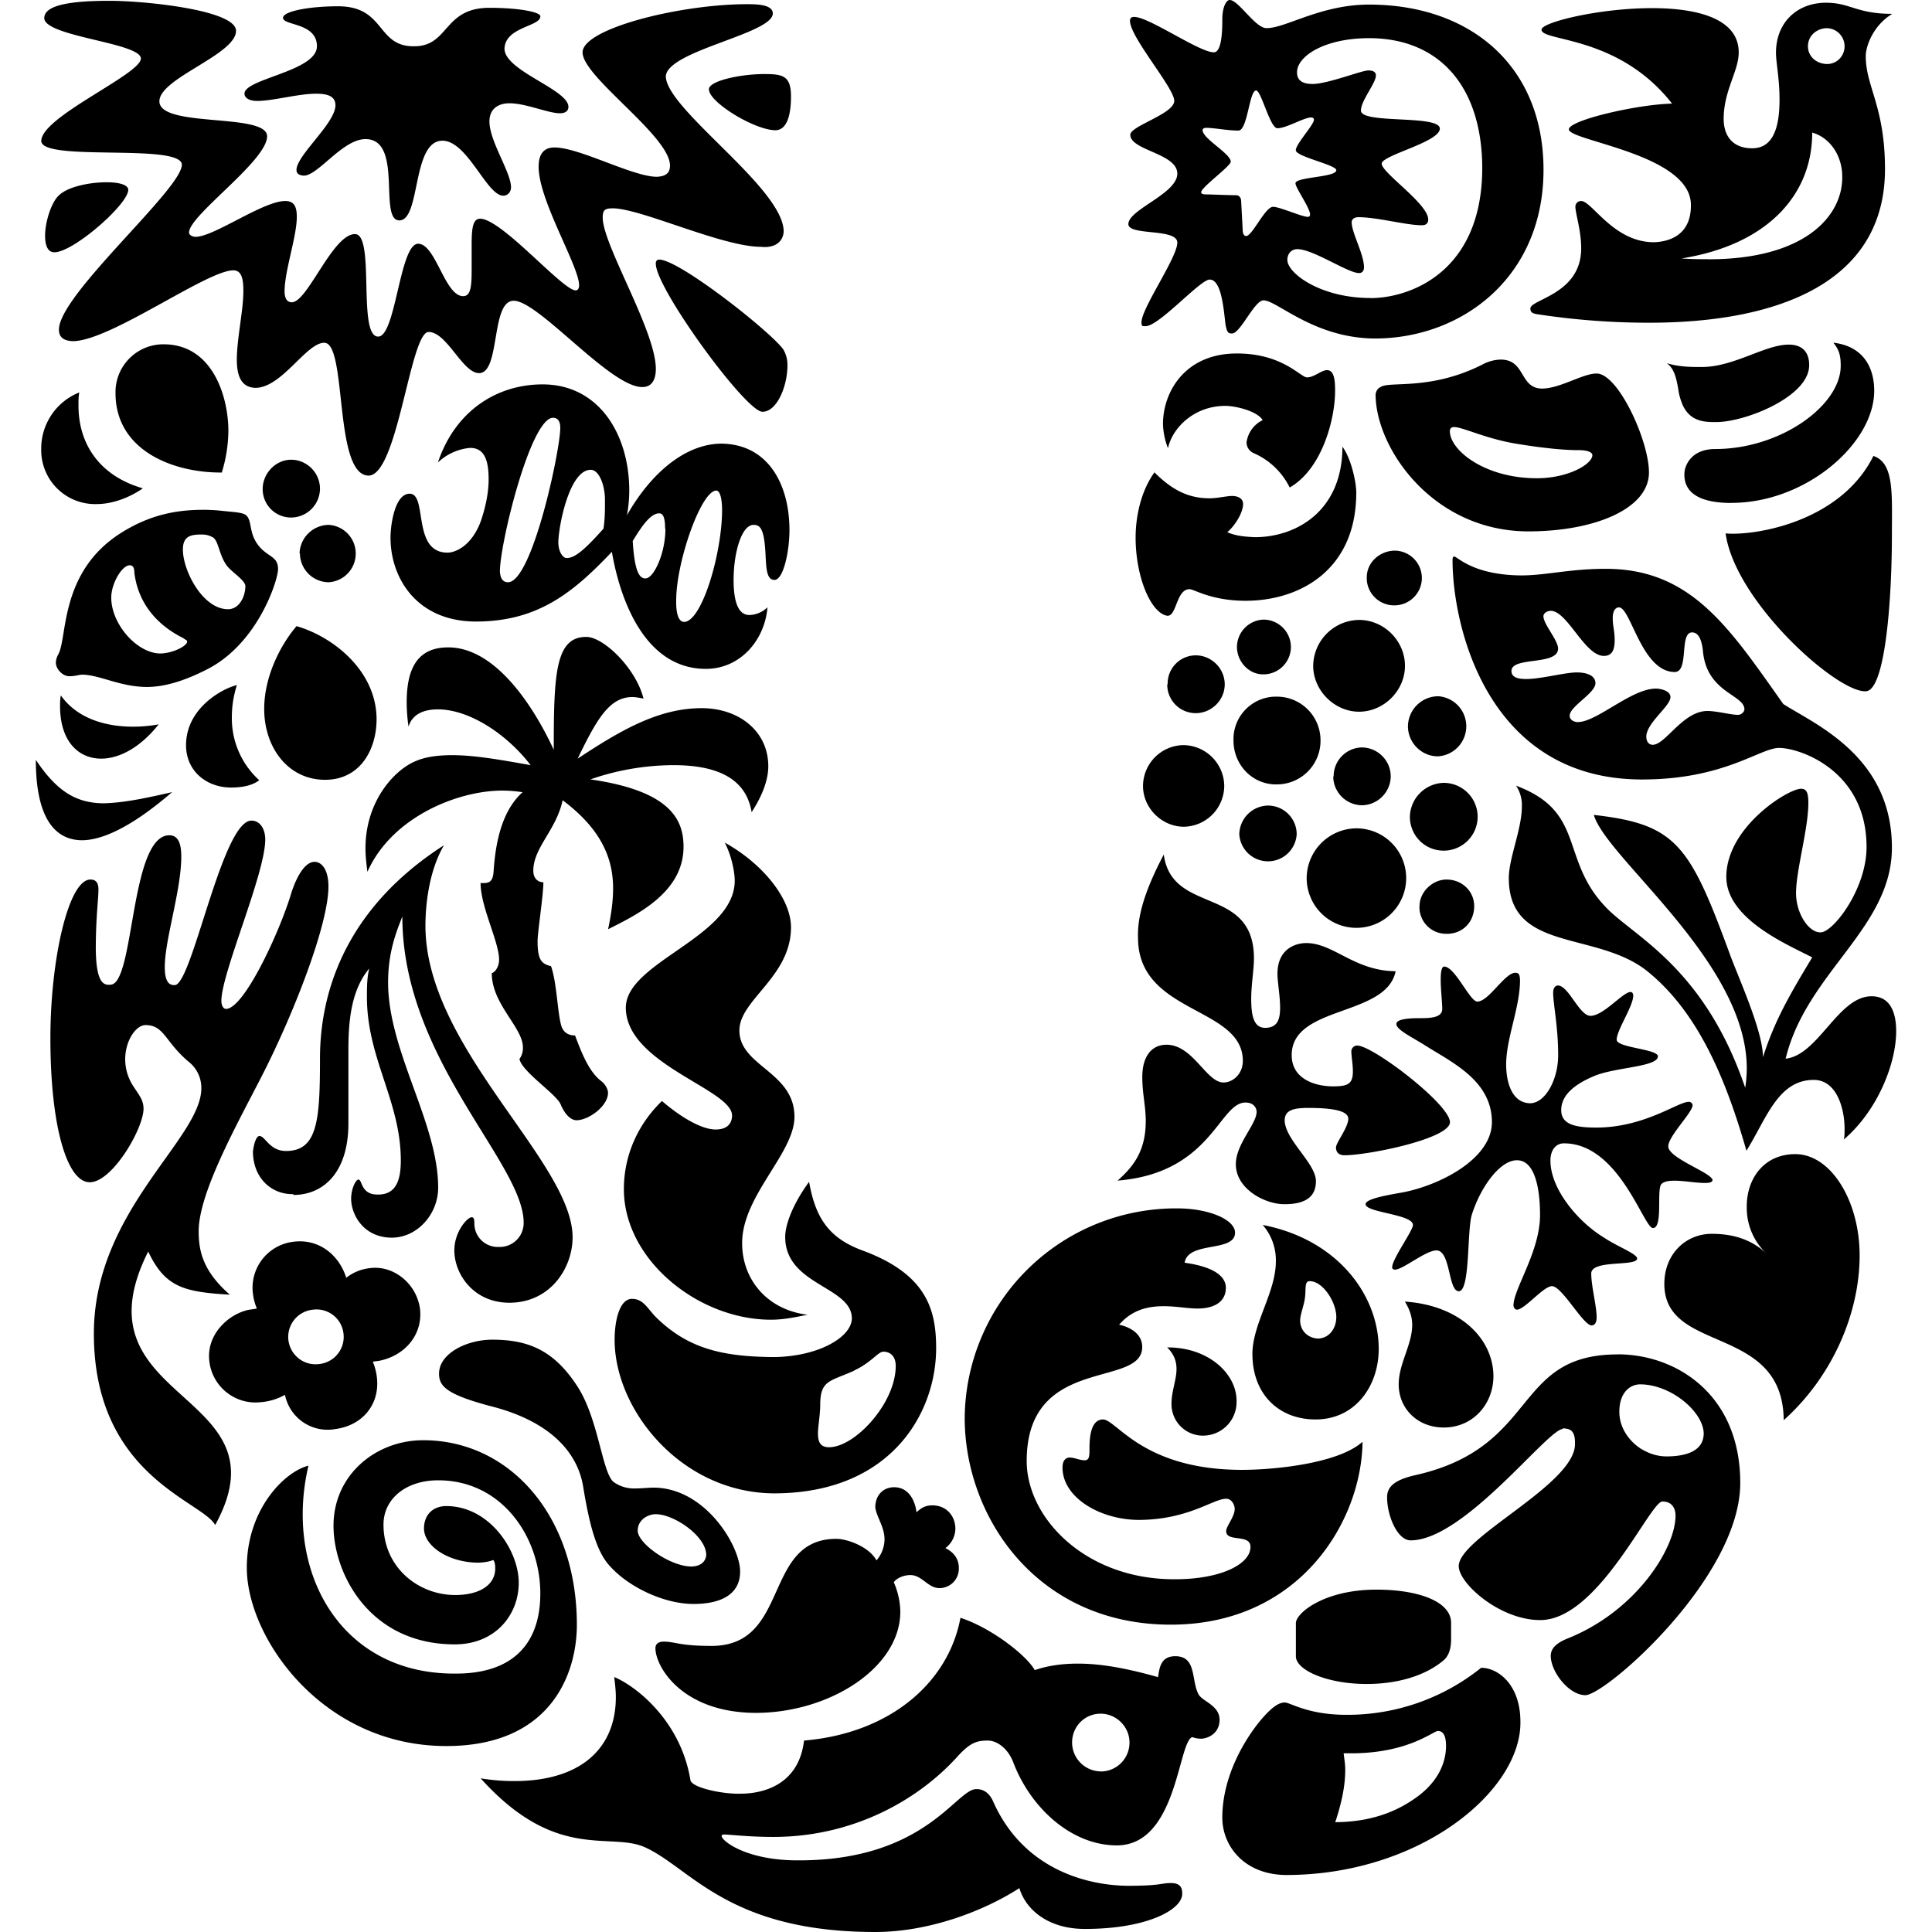 <svg viewBox="0 0 24 24" xmlns="http://www.w3.org/2000/svg" role="img"><path d="M21.436 6.625c.115.847 1.392 1.99 1.746 1.962.234-.02.32-1.105.32-1.961 0-.488.03-.876-.23-.962-.41.828-1.487.995-1.836.962zm.072-.378c.928 0 1.774-.74 1.774-1.392 0-.3-.143-.555-.507-.598.063.082.091.14.091.287 0 .493-.746 1.034-1.56 1.034-.296 0-.382.205-.382.31-.005.26.234.36.584.36zm-.196-1.004c-.125 0-.302 0-.402-.196a.741.741 0 0 1-.063-.22c-.023-.125-.047-.249-.143-.316.153.048.306.048.435.048.402 0 .785-.278 1.081-.278.197 0 .254.125.254.25.01.392-.79.712-1.153.712h-.01zm-19.94 6.989c.301 0 .24-1.856.732-1.856.115 0 .148.115.148.263 0 .421-.205 1.033-.205 1.373 0 .172.047.23.124.225.215 0 .588-2.043.952-2.043.115 0 .172.115.172.234 0 .426-.545 1.66-.545 2.005 0 .057.024.1.057.1.225 0 .67-.961.813-1.444.082-.25.187-.383.287-.383.091 0 .173.1.173.306 0 .483-.445 1.612-.837 2.373-.302.588-.775 1.435-.775 1.909 0 .239.047.492.387.789-.57-.034-.804-.091-1.014-.536-.952 1.894 1.76 1.713.832 3.397-.167-.302-1.507-.613-1.507-2.378 0-1.526 1.335-2.416 1.335-3.047a.412.412 0 0 0-.158-.33c-.296-.249-.301-.455-.536-.455-.167 0-.373.393-.162.742.072.115.138.182.138.296 0 .25-.392.919-.67.914-.277 0-.487-.684-.487-1.789 0-.98.225-1.971.497-1.971.082 0 .1.058.1.124 0 .115-.033.35-.033.742.005.416.096.45.182.44zm2.272 2.612c.373 0 .684-.278.684-.89v-.909c0-.349.03-.741.259-1.014-.029.115-.029.24-.029.354 0 .765.421 1.292.421 2.033 0 .278-.081.426-.292.421-.205 0-.186-.186-.234-.186-.034 0-.091.114-.091.239 0 .181.139.478.502.483.32 0 .579-.292.579-.622 0-.804-.622-1.693-.622-2.55 0-.373.1-.622.177-.818 0 1.77 1.507 3.062 1.507 3.803a.297.297 0 0 1-.311.302.29.29 0 0 1-.301-.287c0-.063-.01-.082-.034-.082-.052 0-.215.177-.215.412 0 .296.24.65.684.65.507 0 .785-.43.785-.813 0-.938-1.828-2.354-1.828-3.87 0-.258.043-.68.23-1-1.177.756-1.54 1.765-1.54 2.65 0 .766-.03 1.148-.422 1.148-.205 0-.258-.186-.33-.186-.052 0-.081.163-.081.206.01.335.244.516.488.516h.014v.01zM19.833 4.64c-.172 0-.454.187-.679.187-.282-.005-.2-.36-.512-.36a.502.502 0 0 0-.23.063c-.645.325-1.148.201-1.262.278-.029.014-.053.038-.062.09 0 .67.712 1.703 1.899 1.703.813 0 1.497-.277 1.497-.732 0-.396-.383-1.229-.65-1.229zm-.741 1.301c-.655 0-1.086-.354-1.081-.588 0-.029.019-.048.052-.048.106 0 .393.144.766.206.435.072.67.081.784.081.115 0 .168.029.168.062 0 .11-.297.287-.69.287zM3.832 18.207c-.292.072-.766.536-.766 1.268 0 .87.938 2.215 2.478 2.215 1.301 0 1.622-.9 1.622-1.507 0-1.345-.828-2.292-1.909-2.292-.588 0-1.114.43-1.114 1.062 0 .593.445 1.474 1.507 1.474.497 0 .794-.36.794-.766 0-.402-.364-.952-.9-.952-.162 0-.277.105-.277.278 0 .215.296.42.665.425.09 0 .162-.019.196-.033.02.024.024.067.024.105 0 .206-.196.33-.498.33-.454 0-.89-.34-.89-.875 0-.32.278-.55.68-.55.794 0 1.268.708 1.268 1.406 0 .632-.35 1-1.062.995-1.436.005-2.124-1.287-1.818-2.583zm11.055 2.837c-.091-.173-.02-.47-.287-.47-.182 0-.196.144-.215.26-.388-.11-.708-.168-.995-.168-.206 0-.383.028-.536.081-.1-.182-.54-.526-.923-.65-.149.803-.871 1.434-1.943 1.525-.062.527-.473.66-.794.66-.23.005-.598-.076-.617-.167-.124-.756-.698-1.181-.947-1.282.01.081.02.168.02.249 0 .64-.44 1.043-1.259 1.043a2.5 2.5 0 0 1-.42-.034c.937 1.043 1.606.66 2.042.857.569.258 1.033 1.052 2.86 1.052.665 0 1.345-.258 1.79-.545.08.268.358.507.813.507.775 0 1.21-.24 1.21-.436 0-.052-.005-.134-.139-.134s-.115.034-.54.034c-.493-.005-1.297-.196-1.674-1.057-.068-.144-.173-.144-.206-.144-.249 0-.632.885-2.2.885-.656.005-.962-.244-.962-.301 0-.01 0-.02.033-.02.062 0 .306.03.608.03.99 0 1.789-.455 2.272-.981.167-.187.249-.216.392-.216.125 0 .259.11.32.278.22.57.728 1.024 1.283 1.024.75 0 .76-1.282.937-1.345a.344.344 0 0 0 .106.02c.09 0 .234-.067.234-.235 0-.182-.22-.23-.263-.32zm-1.215.961a.36.36 0 0 1-.354-.359c0-.2.158-.358.354-.358.196 0 .359.162.359.358a.358.358 0 0 1-.36.36zm6.424-5.18c-1.31 0-.97 1.147-2.502 1.497-.282.062-.363.153-.363.277 0 .235.13.536.292.536.665 0 1.703-1.383 1.89-1.383v-.009c.078.005.157.012.152.196 0 .502-1.444 1.158-1.444 1.516 0 .216.512.67 1.01.67.721.005 1.367-1.473 1.52-1.473.12 0 .163.086.163.177 0 .402-.488 1.186-1.344 1.526-.177.071-.206.153-.206.215 0 .196.225.488.43.488.25 0 1.924-1.459 1.924-2.636 0-1.105-.8-1.598-1.521-1.598zm.603 1.267a.574.574 0 0 1-.263-.067c-.115-.052-.32-.225-.32-.488 0-.239.134-.34.258-.34.383 0 .784.34.79.608 0 .215-.207.287-.465.287zM3.726 6.874a.36.36 0 0 0 .355.359.357.357 0 0 0 0-.713.367.367 0 0 0-.36.354h.006zm-.463-.799c0 .197.157.354.354.354a.361.361 0 0 0 .358-.358c0-.197-.162-.36-.358-.36s-.354.173-.354.364zM2.942 8.51c-.206.053-.631.302-.631.747 0 .32.253.526.56.526.162 0 .277-.034.349-.091a1.038 1.038 0 0 1-.34-.775c0-.177.029-.292.062-.407zm-2.186.13c-.01.042-.01.09-.01.133 0 .421.216.651.512.651.22 0 .483-.134.713-.426a1.74 1.74 0 0 1-.32.029c-.321 0-.685-.091-.895-.388zm-.311.798c0 .675.206.995.57 1 .286 0 .669-.206 1.123-.598-.349.081-.617.134-.856.139-.32-.005-.564-.13-.837-.54zm2.31-3.568a1.8 1.8 0 0 0 .082-.517c0-.426-.196-1.076-.804-1.076a.594.594 0 0 0-.598.607c0 .708.708.99 1.32.986zm.45.899c-.115-.153-.072-.292-.143-.364-.043-.043-.168-.043-.33-.062a2.24 2.24 0 0 0-.197-.01c-.291 0-.64.039-1.033.288-.77.488-.66 1.31-.78 1.511a.225.225 0 0 0-.028.1c0 .082.09.173.172.168.072 0 .115-.019.153-.019.215 0 .46.148.799.153.206 0 .445-.062.746-.215.641-.32.89-1.115.89-1.249 0-.167-.134-.148-.249-.301zm-1.21 1.349c-.292 0-.613-.364-.613-.694 0-.177.134-.402.23-.402.034 0 .057.024.057.091.053.436.345.684.608.814.029.024.048.024.048.043 0 .052-.168.143-.33.148zm.837-.55c-.311 0-.56-.474-.56-.742 0-.167.1-.186.23-.186.062 0 .09.01.139.033.076.043.076.216.177.354.062.082.23.182.23.254 0 .124-.072.287-.216.287zm.852.21c-.197.23-.402.622-.402 1.029 0 .478.296.88.756.88.435 0 .64-.373.64-.756-.004-.603-.545-1.024-.995-1.153zm-1.91-1.712s-.258.196-.578.196a.67.67 0 0 1-.684-.684.75.75 0 0 1 .473-.703c-.01.052-.01.095-.01.153-.004.502.278.89.8 1.038zM17.49 9.022c0 .206.172.378.378.373a.374.374 0 0 0 0-.746.378.378 0 0 0-.378.373zm.024 1.124c0 .23.182.421.421.421a.422.422 0 0 0 .421-.42.422.422 0 0 0-.42-.422.431.431 0 0 0-.422.421zm-1.282.76a.618.618 0 1 0 .617-.616.622.622 0 0 0-.617.617zm.33-1.262a.36.36 0 0 0 .354.359c.196 0 .36-.163.36-.36s-.164-.358-.36-.358a.358.358 0 0 0-.349.364l-.005-.005zm-1.167.718a.357.357 0 0 0 .713-.001.357.357 0 0 0-.359-.354.363.363 0 0 0-.354.355zm.918-2.091c0 .306.264.57.57.57s.57-.26.57-.57-.26-.57-.57-.57a.577.577 0 0 0-.57.57zm.665-1.09a.34.34 0 0 0 .345.339.341.341 0 0 0 .34-.34.341.341 0 0 0-.34-.34c-.191.005-.35.154-.344.34zm-1.612.856c0 .181.149.344.33.34a.341.341 0 0 0 .34-.34.341.341 0 0 0-.34-.34.342.342 0 0 0-.33.34zm-.043 1.162c0 .306.24.55.536.545a.542.542 0 0 0 .545-.545.542.542 0 0 0-.545-.545.528.528 0 0 0-.536.545zm-1.124.564c0 .273.23.503.502.507a.51.51 0 0 0 .507-.507.513.513 0 0 0-.507-.507.51.51 0 0 0-.502.507zm.301-1.258c0 .196.158.354.354.354s.36-.162.36-.358-.163-.36-.36-.36a.35.35 0 0 0-.349.36H14.5v.004zm3.134 2.751c0-.177.162-.33.335-.33.196 0 .344.148.344.33 0 .206-.153.35-.35.344a.331.331 0 0 1-.33-.344zm.301 9.367c.072-.063.091-.163.091-.259v-.205c0-.259-.392-.412-.928-.412-.65 0-1 .292-1 .416v.412c0 .172.388.344.88.344.378 0 .728-.1.957-.296zm.464.095a2.65 2.65 0 0 1-1.674.584c-.483 0-.694-.153-.766-.153-.09 0-.186.09-.287.206-.21.248-.488.712-.488 1.224 0 .354.273.708.79.713 1.67 0 2.913-1.043 2.913-1.89.005-.48-.283-.685-.488-.684zm-.842 1.636c-.225.153-.526.278-.97.282.071-.215.124-.435.124-.65 0-.072-.01-.124-.02-.206h.115c.699-.005 1.005-.282 1.057-.277.043 0 .1.024.1.186 0 .196-.09.455-.406.665zm1.153-9.132c0 .215.067.478.297.483.186 0 .349-.287.349-.598 0-.358-.062-.631-.062-.775 0-.062.028-.09.062-.09.134.009.263.377.402.377.162 0 .402-.296.497-.296.029 0 .034.033.034.043 0 .134-.206.43-.206.55 0 .1.512.115.512.206 0 .134-.54.134-.799.248-.249.106-.402.24-.402.421s.182.216.436.216c.598 0 1.014-.32 1.148-.32.028 0 .048.023.048.042 0 .091-.302.383-.302.512 0 .148.55.33.55.421-.01.029-.043.033-.105.033-.1 0-.249-.028-.368-.028-.072 0-.134.01-.163.043-.062.067.024.545-.105.545-.115 0-.421-1.052-1.105-1.052-.1 0-.168.081-.168.215 0 .354.345.765.675.962.148.1.402.196.402.253 0 .105-.57.01-.57.187 0 .158.067.401.067.545 0 .043-.01.096-.062.1-.105 0-.368-.488-.493-.488-.105 0-.34.292-.435.292-.024 0-.043-.028-.043-.052 0-.206.33-.67.33-1.124 0-.216-.029-.68-.287-.68-.215 0-.454.34-.56.675-.062.196-.019.952-.162.952-.134 0-.1-.507-.278-.507-.134 0-.416.239-.516.239-.02 0-.034-.01-.034-.029 0-.105.258-.454.258-.526 0-.134-.588-.153-.588-.258 0-.063.23-.106.445-.144.454-.081 1.124-.411 1.124-.875 0-.517-.497-.742-.827-.952-.168-.106-.36-.196-.36-.268 0-.072.216-.072.302-.072.134 0 .268-.01.268-.115 0-.081-.019-.239-.019-.363 0-.091.01-.163.043-.163.134 0 .32.435.411.435.144 0 .34-.358.474-.358.043 0 .057.024.057.105-.004.335-.172.713-.172 1.033zm-4.253-2.607c.1.756 1.12.378 1.12 1.292 0 .134-.034.33-.034.497 0 .196.024.364.173.364.153 0 .186-.106.186-.25s-.033-.32-.033-.42c0-.311.224-.383.358-.383.34 0 .594.345 1.11.35-.115.569-1.291.42-1.291 1.042 0 .306.306.388.512.388.186 0 .248-.029.248-.187 0-.09-.019-.186-.019-.249 0-.033.029-.071.072-.071.196 0 1.153.732 1.153.952 0 .205-1.014.411-1.311.411-.09 0-.105-.062-.105-.096 0-.062.153-.248.153-.358 0-.082-.134-.134-.493-.134-.167 0-.297.019-.297.153 0 .239.388.536.388.756 0 .177-.105.287-.392.287-.24 0-.603-.187-.603-.498 0-.249.258-.497.258-.65 0-.044-.033-.115-.138-.115-.33 0-.421.875-1.589.97.187-.167.35-.358.35-.74 0-.187-.043-.34-.043-.546 0-.268.124-.402.3-.402.331 0 .494.469.709.469.115 0 .24-.105.24-.268 0-.68-1.302-.579-1.302-1.53-.01-.269.086-.59.32-1.034zm2.995 5.554c.062.1.091.196.091.287 0 .249-.168.483-.168.741 0 .297.23.536.56.536.364 0 .617-.292.617-.64-.005-.48-.435-.881-1.1-.924zm-2.952.57c.091.09.115.181.115.267 0 .134-.062.277-.062.426a.39.39 0 0 0 .388.402.417.417 0 0 0 .42-.426c.005-.335-.34-.67-.856-.67H14.5zm.216-1.053c.411.057.512.196.512.31 0 .197-.177.259-.35.259-.124 0-.268-.029-.42-.029-.197 0-.393.043-.556.23.115.024.287.1.287.277 0 .517-1.435.091-1.435 1.416 0 .708.732 1.474 1.842 1.469.57 0 .938-.187.938-.402 0-.167-.302-.053-.302-.196 0-.062.106-.177.106-.277 0-.043-.034-.125-.106-.125-.162 0-.464.258-1.08.263-.484 0-.953-.277-.953-.65 0-.082.034-.125.091-.125.053 0 .125.034.182.034.053 0 .062-.034.062-.134s0-.373.168-.373.492.626 1.727.626c.406 0 1.2-.08 1.497-.349-.01.98-.775 2.272-2.382 2.272-1.665 0-2.56-1.339-2.56-2.568a2.625 2.625 0 0 1 2.64-2.603c.393 0 .718.139.718.302 0 .248-.583.1-.626.373zm.97-.469a.666.666 0 0 1 .163.454c0 .383-.291.775-.291 1.148 0 .503.33.814.784.814.498 0 .785-.421.785-.876 0-.66-.503-1.358-1.44-1.54zm.68 1.411c-.124-.01-.215-.1-.215-.225 0-.067.043-.177.057-.263.02-.12-.01-.225.062-.225.163 0 .33.259.33.445 0 .144-.09.268-.234.268zM8.95 5.511c-.454.01-.875.383-1.162.89a1.697 1.697 0 0 0 .029-.306c0-.694-.373-1.32-1.077-1.32-.569 0-1.086.33-1.3.97a.665.665 0 0 1 .4-.181c.178 0 .23.153.23.392 0 .162-.038.349-.1.526-.11.292-.306.383-.411.383-.445 0-.244-.732-.47-.732-.186 0-.238.392-.238.545 0 .507.33 1.043 1.062 1.043.775 0 1.215-.368 1.688-.866.091.536.383 1.454 1.168 1.454.425 0 .731-.354.765-.765a.335.335 0 0 1-.225.096c-.163 0-.196-.23-.196-.436 0-.33.096-.684.249-.684.081 0 .124.053.143.292.015.187 0 .392.115.392s.187-.368.187-.617c0-.574-.268-1.076-.857-1.076zM6.31 7.233c-.077 0-.096-.072-.1-.134 0-.35.382-1.909.66-1.909.066 0 .09.053.09.125 0 .277-.349 1.918-.65 1.918zm1.186-.665c-.23.258-.354.364-.454.364-.053.004-.106-.086-.106-.192 0-.191.134-.904.402-.904.106 0 .177.196.177.373 0 .134 0 .244-.019.36zm.521.617c-.09.005-.138-.143-.157-.464.143-.239.239-.344.33-.344.038 0 .072.033.072.186v.005h.004c0 .311-.148.622-.249.617zm.479.54c-.057 0-.1-.08-.096-.267 0-.483.311-1.364.498-1.364.052 0 .072.125.072.24 0 .535-.25 1.392-.474 1.392zm-1.215.187c-.383 0-.402.464-.402 1.402-.287-.617-.756-1.272-1.31-1.272-.374 0-.517.248-.517.684 0 .09.01.23.024.3.043-.152.186-.214.363-.214.383 0 .847.296 1.153.693-.35-.062-.689-.124-.971-.124-.177 0-.34.019-.474.081-.258.115-.607.498-.607 1.077 0 .09.01.181.024.291.31-.693 1.138-1.009 1.674-1.009.105 0 .182.01.254.02-.278.248-.34.683-.36.98-.009.143-.061.153-.162.148 0 .297.23.732.23.952 0 .081-.043.153-.091.168 0 .387.387.674.387.923a.23.23 0 0 1-.043.143c.029.158.46.436.512.565.067.158.148.196.196.196.153 0 .392-.177.392-.34 0-.052-.043-.115-.08-.143-.168-.125-.26-.392-.33-.57-.063 0-.144-.023-.173-.129-.048-.186-.053-.526-.125-.732-.114-.028-.167-.071-.167-.31 0-.115.072-.57.072-.732-.053 0-.125-.034-.125-.144 0-.287.287-.507.364-.875.507.378.627.755.627 1.095 0 .177-.029.35-.062.507.373-.186.937-.464.937-1.024 0-.33-.153-.693-1.157-.837a3.17 3.17 0 0 1 1.033-.177c.569 0 .904.182.97.584.116-.177.207-.383.207-.57 0-.435-.364-.722-.828-.722-.545 0-1.024.287-1.54.627.234-.483.392-.765.679-.765.043 0 .09.01.139.019-.096-.383-.503-.77-.713-.766zm15.02 6.425c.446 0 .8.584.8 1.258 0 .722-.34 1.507-.943 2.047-.01-1.2-1.483-.818-1.483-1.693 0-.373.268-.622.589-.622.287 0 .502.081.674.24a.778.778 0 0 1-.239-.57c-.005-.35.21-.66.603-.66zm-6.615-9.118c-.072-.115-.34-.177-.464-.177-.392 0-.66.277-.713.526a.891.891 0 0 1-.062-.301c0-.392.268-.876.918-.876.57 0 .79.297.871.297.09 0 .177-.09.249-.09.095 0 .1.147.1.257 0 .354-.162.971-.564 1.201a.898.898 0 0 0-.445-.426.146.146 0 0 1-.091-.134.362.362 0 0 1 .2-.277zm-1.344.65c.23.23.435.321.684.321.1 0 .215-.029.277-.029.081 0 .139.034.139.1 0 .101-.091.26-.196.35.105.048.23.057.344.062.507 0 1.086-.32 1.086-1.124.105.139.172.435.172.57 0 .97-.712 1.344-1.373 1.344-.43 0-.64-.144-.698-.144-.167 0-.158.34-.277.33-.206-.033-.393-.488-.393-.97 0-.288.077-.599.24-.819h-.005v.01zM6.712.202c0-.053-.268-.105-.632-.105-.579 0-.497.483-.942.478-.464 0-.35-.497-.938-.497-.359 0-.684.062-.684.143 0 .1.421.058.421.354 0 .311-.9.402-.9.588 0 .058.068.091.158.091.197 0 .508-.09.732-.09.125 0 .24.023.24.143 0 .225-.484.622-.484.804 0 .057.048.067.091.071.177 0 .483-.454.766-.454.473 0 .158 1.005.42 1.01.269 0 .154-.99.536-.99.311 0 .55.683.756.683.053 0 .096-.043.096-.105 0-.187-.268-.57-.268-.818 0-.153.105-.225.249-.225.206 0 .478.124.627.124.052 0 .105-.019.105-.08 0-.216-.794-.446-.794-.723.01-.273.45-.273.445-.402zm2.095.909c0 .158.56.502.823.507.153 0 .196-.206.196-.421 0-.268-.115-.277-.35-.277-.296.004-.67.086-.67.19zm.928 1.765c0-.536-1.445-1.507-1.464-1.923 0-.038.02-.077.053-.11C8.572.58 9.6.392 9.6.167c0-.115-.215-.115-.32-.115-.828 0-2.043.302-2.043.599 0 .306 1.086 1.038 1.086 1.406 0 .1-.062.134-.163.139-.301 0-.961-.364-1.272-.364-.144 0-.197.096-.197.24 0 .42.503 1.234.503 1.473 0 .028-.01.062-.043.062-.163 0-.919-.89-1.187-.89-.095 0-.105.134-.105.33v.302c0 .205-.01.33-.105.33-.23 0-.34-.651-.56-.651-.23 0-.277 1.158-.497 1.153-.259 0-.034-1.273-.287-1.273-.278 0-.589.847-.785.847-.072 0-.09-.072-.09-.134 0-.258.152-.68.152-.928 0-.124-.033-.196-.143-.196-.278 0-.885.445-1.115.445-.033 0-.081-.02-.081-.053 0-.215.97-.89.97-1.196 0-.296-1.338-.1-1.338-.435 0-.287.952-.579.952-.875 0-.259-1.134-.373-1.57-.373C.837.01.55.072.55.225c0 .23 1.2.306 1.2.502S.513 1.45.513 1.751c0 .263 1.746.024 1.746.296C2.258 2.35.732 3.66.732 4.095c0 .1.067.139.172.143.464 0 1.665-.88 1.995-.88.115 0 .124.139.124.263 0 .235-.081.589-.081.847 0 .206.057.344.23.35.33 0 .631-.56.856-.56.287 0 .115 1.645.55 1.65.363 0 .517-1.784.746-1.784s.421.511.627.511c.268 0 .143-.899.43-.899.311 0 1.201 1.076 1.598 1.072.124 0 .168-.1.168-.225 0-.474-.66-1.54-.66-1.88 0-.091.023-.115.124-.115.349 0 1.358.478 1.842.478.181.02.277-.071.282-.191zm-8.142-.517c0 .177-.68.775-.918.775-.091 0-.115-.105-.115-.205 0-.177.081-.426.177-.507.115-.106.382-.158.588-.158.13 0 .268.024.268.095zm6.554.919c0 .306 1.12 1.842 1.325 1.837.177 0 .31-.311.31-.579a.375.375 0 0 0-.052-.196c-.163-.225-1.292-1.115-1.54-1.115-.024-.004-.048.02-.043.053zM23.507.172c-.445 0-.521-.138-.823-.138-.363 0-.622.248-.622.621 0 .125.044.32.044.58 0 .315-.063.607-.34.607-.254 0-.354-.168-.354-.364 0-.354.187-.593.187-.827 0-.426-.527-.55-1.077-.55-.66 0-1.373.177-1.373.267 0 .153.952.063 1.622.919-.435.01-1.282.206-1.282.32 0 .144 1.516.307 1.516.938.005.416-.33.46-.459.464-.502 0-.77-.512-.904-.512a.07.07 0 0 0-.072.072c0 .081.072.292.072.517 0 .569-.631.631-.631.746 0 .043.019.062.09.072a9.153 9.153 0 0 0 1.383.105c1.612 0 2.932-.503 2.932-1.909 0-.775-.239-1.024-.239-1.402 0-.124.091-.382.33-.526zM21.221 3.22c-.1 0-.216 0-.33-.01 1.042-.166 1.621-.77 1.621-1.563.235.067.378.306.373.56 0 .463-.444 1.014-1.664 1.014zM22.689.795c-.129-.005-.23-.096-.23-.22 0-.13.106-.22.23-.225a.225.225 0 0 1 .225.225c0 .124-.1.225-.225.22zm.56 11.581c-.416 0-.66.732-1.067.775.258-1.071 1.32-1.621 1.32-2.621 0-1.134-.952-1.53-1.349-1.784-.665-.938-1.138-1.68-2.205-1.68-.454 0-.741.082-1.052.082-.603-.005-.79-.235-.833-.235-.01 0-.019.01-.019.043 0 .828.436 2.727 2.354 2.727 1.024 0 1.464-.392 1.703-.392.258 0 1.086.282 1.086 1.23 0 .525-.416 1.061-.57 1.061-.148.005-.306-.234-.306-.488 0-.282.153-.799.153-1.119 0-.12-.019-.177-.09-.177-.163 0-.929.478-.929 1.095 0 .527.775.847 1.067 1-.292.483-.469.794-.612 1.24 0-.336-.32-1.02-.421-1.307-.493-1.34-.665-1.588-1.68-1.703.154.536 1.9 1.828 1.9 3.148 0 .081-.01.196-.02.24-.525-1.541-1.43-1.895-1.76-2.273-.535-.588-.23-1.158-1.086-1.478a.43.43 0 0 1 .072.258c0 .282-.162.641-.162.89 0 .928 1.09.65 1.722 1.158.622.502.97 1.32 1.23 2.229.248-.397.391-.88.836-.88.287 0 .383.358.383.607 0 .053 0 .1-.01.134.426-.364.651-.952.651-1.344 0-.263-.09-.436-.306-.436zm-1.66-3.496c-.09 0-.263-.048-.378-.048-.306 0-.521.42-.68.42-.057 0-.08-.052-.08-.1 0-.172.3-.378.3-.493 0-.08-.128-.105-.18-.105-.307 0-.733.416-.972.416-.043 0-.1-.024-.1-.08 0-.116.32-.278.32-.403 0-.11-.139-.134-.23-.134-.148 0-.445.082-.631.082-.1 0-.182-.02-.182-.1 0-.183.579-.063.579-.278 0-.105-.182-.302-.182-.402 0-.038.048-.067.091-.067.206 0 .421.56.66.56.106 0 .134-.082.134-.197s-.024-.172-.024-.272c0-.105.043-.134.077-.134.148 0 .282.803.694.803.181-.004.052-.492.215-.492.1 0 .124.143.134.225.043.526.516.545.516.732 0 .019-.028.067-.081.067zM17.006.057c-.598 0-1.033.292-1.268.292C15.6.36 15.386 0 15.276 0c-.044 0-.092.09-.092.24 0 .1 0 .41-.105.41-.215 0-1.042-.612-1.042-.392 0 .206.55.833.55.995s-.546.311-.546.421c0 .196.584.23.584.483 0 .25-.608.445-.608.627 0 .148.608.048.608.23 0 .186-.445.813-.445.99 0 .048.01.048.048.048.167.005.68-.579.799-.579.143 0 .172.344.196.555.019.1.033.115.081.115.105 0 .278-.412.392-.412.168 0 .627.47 1.383.474 1.076 0 2.095-.756 2.095-2.095 0-1.292-.909-2.053-2.167-2.053zM15.48 2.932c-.029 0-.043-.033-.043-.08l-.019-.355c0-.033-.02-.072-.062-.072-.105 0-.311-.01-.373-.01-.043 0-.062-.009-.062-.028.009-.067.363-.32.368-.378 0-.1-.35-.287-.35-.392 0-.02.02-.029.044-.029.1 0 .263.034.401.034.115 0 .134-.498.22-.498.063 0 .173.469.264.469.114 0 .33-.134.42-.134.02 0 .034.01.034.029 0 .062-.225.301-.225.378 0 .081.503.181.503.248 0 .091-.507.082-.507.163 0 .057.181.306.181.387 0 .02-.01.03-.028.03-.072 0-.35-.125-.431-.125-.1 0-.258.363-.335.363zm1.545.77c-.626 0-1.033-.31-1.033-.473 0-.081.053-.134.124-.134.197 0 .627.297.766.297.033 0 .062-.02.062-.072 0-.163-.153-.426-.153-.56 0-.033.029-.062.081-.062.24 0 .593.1.79.1.062 0 .08-.033.08-.071 0-.196-.578-.58-.578-.694 0-.105.722-.268.722-.435 0-.177-.98-.053-.98-.225 0-.124.186-.34.186-.435 0-.043-.033-.063-.095-.063-.082 0-.507.168-.69.168-.09 0-.195-.02-.195-.144 0-.205.349-.425.894-.425.88 0 1.407.607 1.407 1.621-.005 1.287-.9 1.608-1.388 1.608zm-6.037 15.423a.413.413 0 0 1-.1.259c-.096-.177-.373-.268-.498-.268-.918 0-.569 1.33-1.55 1.33-.411 0-.444-.053-.598-.053-.062 0-.1.029-.1.081 0 .23.33.8 1.244.804.918 0 1.798-.56 1.798-1.258a.945.945 0 0 0-.081-.364c.034-.052.124-.09.206-.09.143 0 .215.157.354.162a.241.241 0 0 0 .248-.249c0-.114-.062-.196-.167-.248a.306.306 0 0 0 .124-.24c0-.153-.105-.291-.287-.291-.08 0-.134.028-.196.086-.019-.158-.105-.311-.277-.311-.134 0-.235.095-.235.253.02.125.115.24.115.397zm-2.87-.645c-.062 0-.143.01-.23.01a.431.431 0 0 1-.268-.082c-.143-.125-.186-.794-.454-1.196-.292-.445-.612-.57-1.052-.57-.311 0-.66.168-.66.422 0 .153.086.258.65.406.713.182 1.076.56 1.143 1.014.072.436.158.79.33.971.225.254.665.47 1.039.47.32 0 .578-.106.578-.403 0-.32-.435-1.042-1.076-1.042zm.474.98c-.268 0-.67-.287-.67-.445 0-.134.124-.205.225-.205.225 0 .626.272.626.507-.004.062-.047.138-.181.143zm2.133-3.922c-.411-.149-.593-.388-.674-.857-.201.273-.297.531-.297.684 0 .603.828.613.828 1.014-.005.235-.421.474-.971.479-.641-.005-1.072-.105-1.474-.507-.105-.115-.153-.216-.287-.216-.153 0-.215.268-.215.508 0 .875.832 1.908 1.99 1.908 1.445-.005 2.004-1 2.004-1.803 0-.469-.11-.914-.904-1.21zm-.426 2.44c-.114 0-.138-.073-.138-.173 0-.081.028-.234.028-.35 0-.315.12-.291.426-.43h-.005c.216-.1.297-.234.364-.234.081 0 .153.053.153.177 0 .464-.507 1.01-.828 1.01zm-2.525-5.459c0-.57 1.353-.875 1.353-1.579 0-.114-.043-.32-.124-.473.474.263.823.698.823 1.052 0 .617-.641.9-.641 1.282 0 .445.684.512.684 1.072 0 .454-.65.98-.65 1.569 0 .46.32.832.813.89-.163.033-.302.062-.455.062-.9 0-1.827-.742-1.827-1.622 0-.435.186-.818.473-1.095.249.215.503.354.665.354.144 0 .206-.072.206-.177-.01-.326-1.316-.636-1.32-1.335zm-2.555 3.755c-.034-.32-.325-.56-.622-.521a.574.574 0 0 0-.296.12c-.082-.268-.33-.498-.675-.445a.575.575 0 0 0-.483.65.658.658 0 0 0 .048.177s-.053.01-.091.014c-.259.048-.546.311-.498.651.039.306.32.536.641.498a.722.722 0 0 0 .297-.091.54.54 0 0 0 .627.425c.33-.043.55-.3.516-.631a.715.715 0 0 0-.052-.206l.076-.01c.32-.062.54-.32.512-.63zm-1.249.67a.34.34 0 1 1-.08-.675.337.337 0 0 1 .377.297.339.339 0 0 1-.297.378z"/></svg>